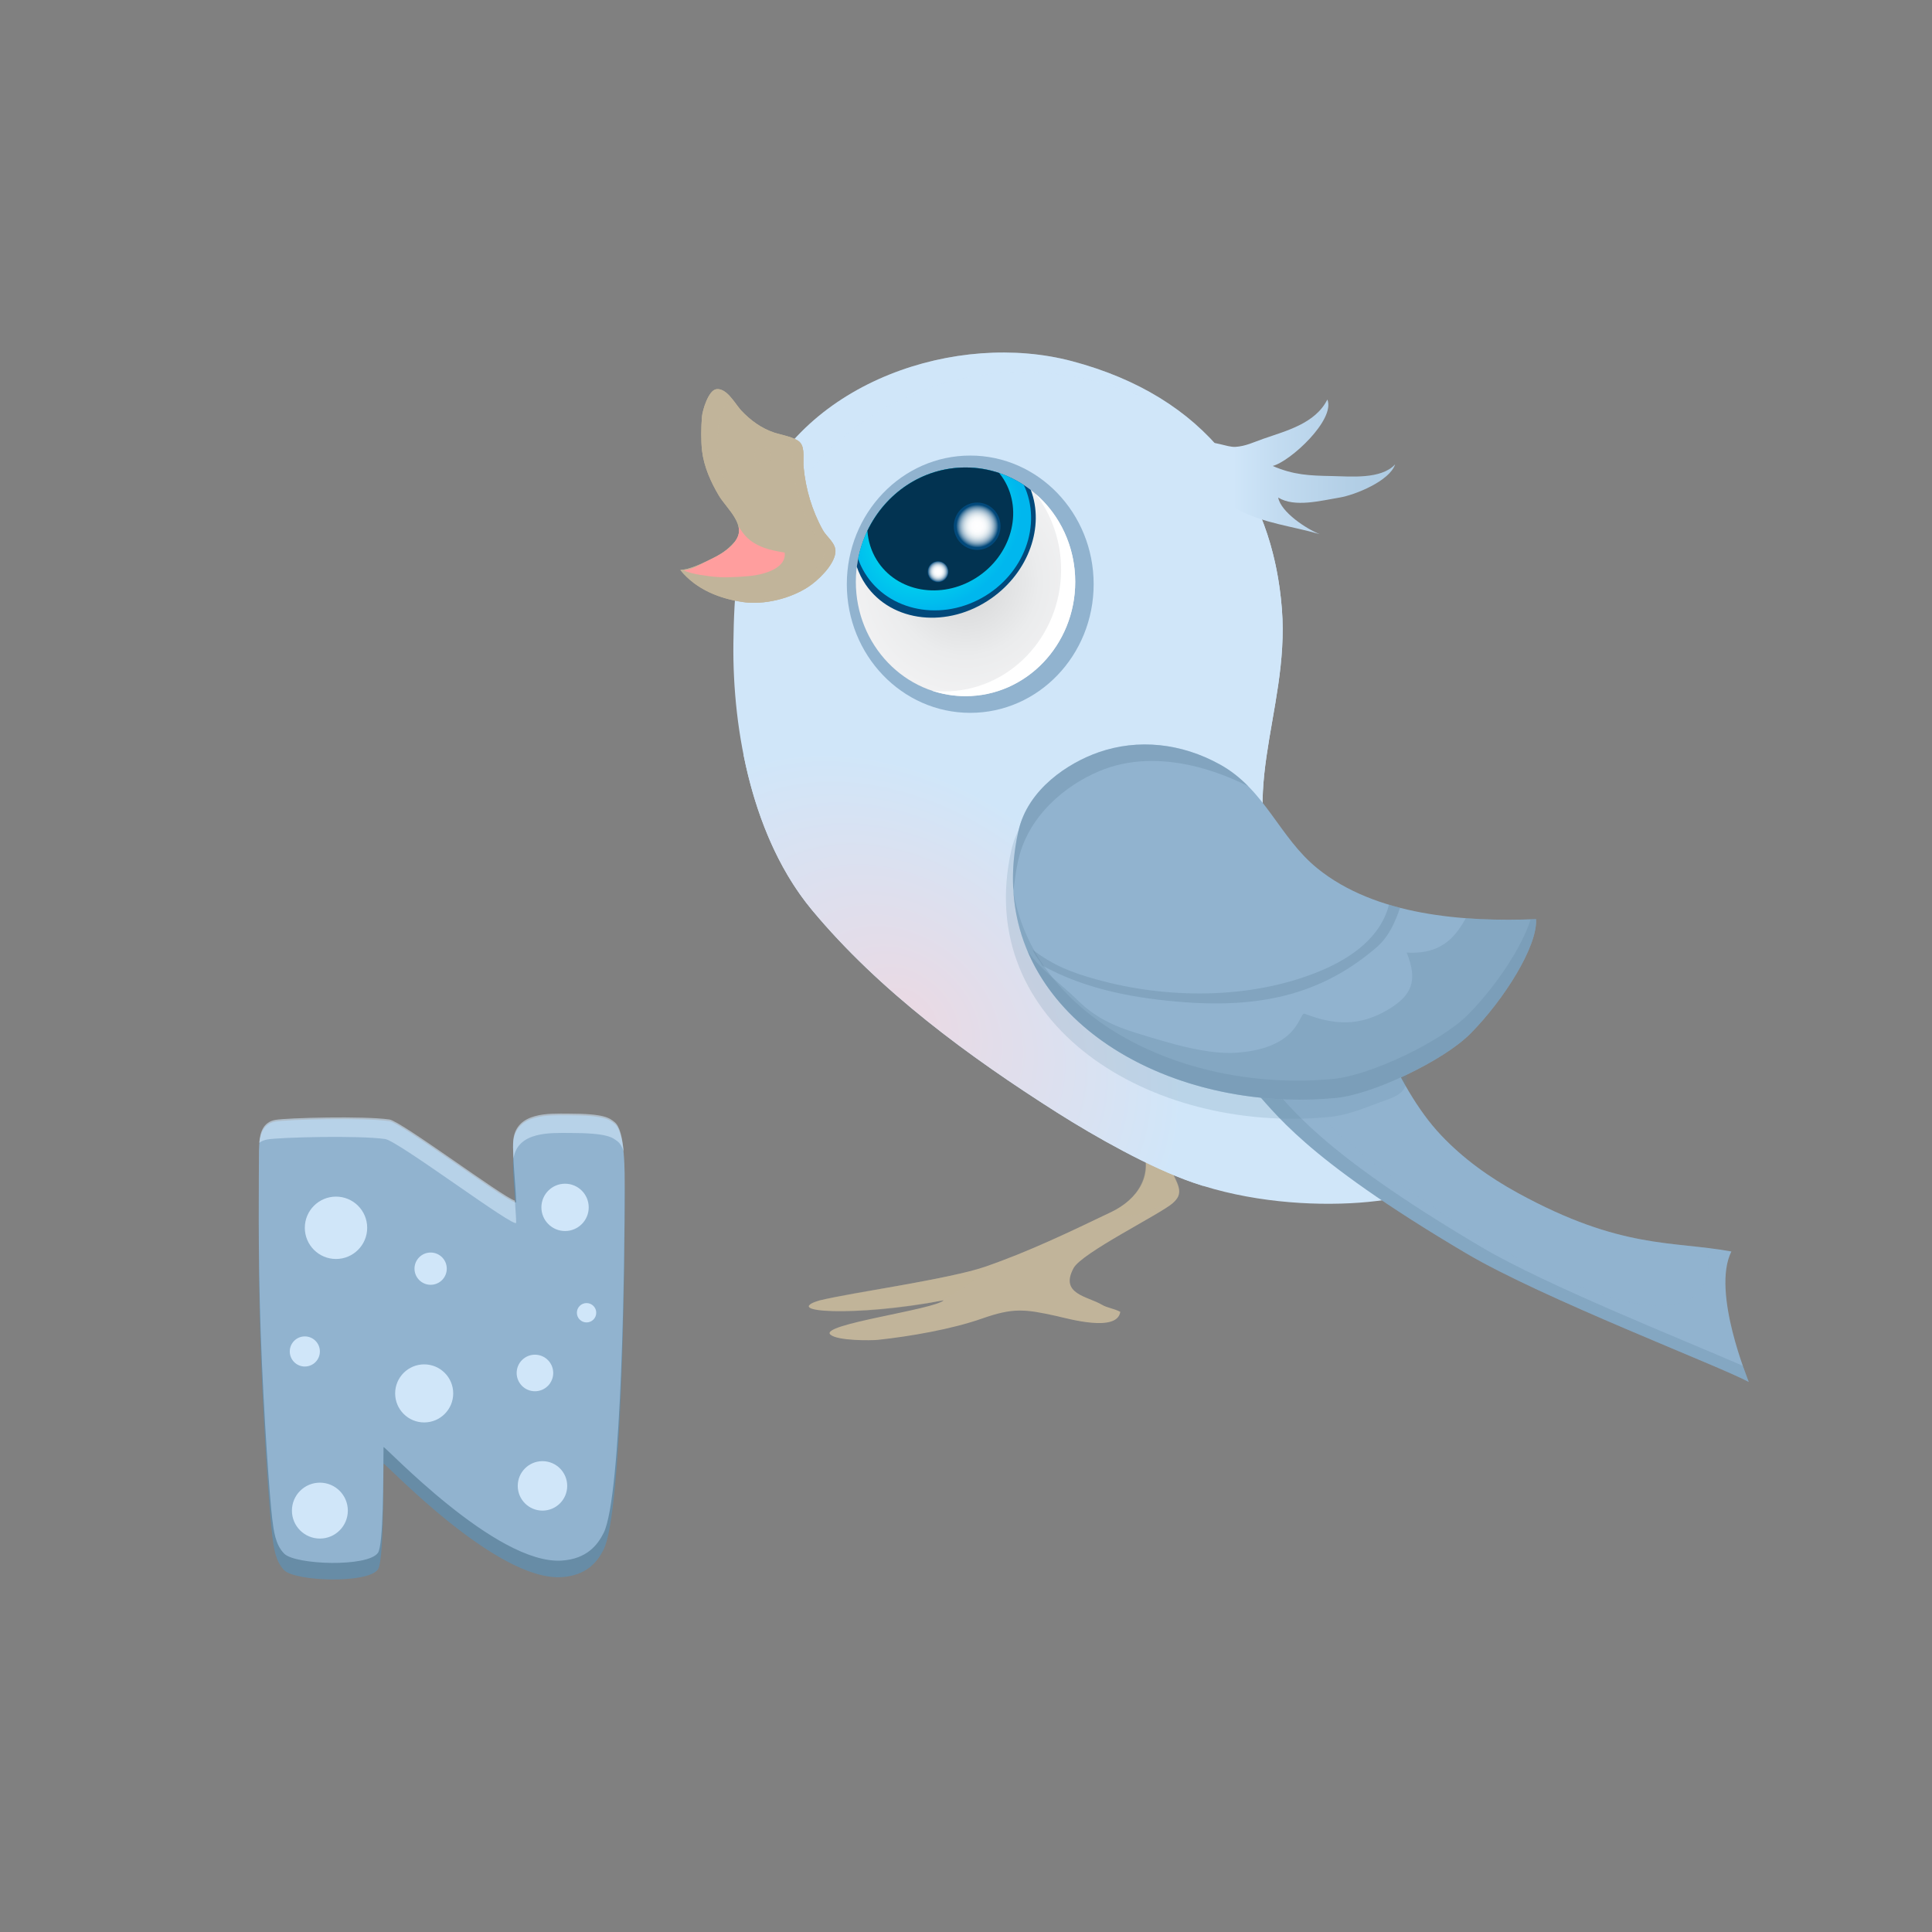 <?xml version="1.0" encoding="utf-8"?>
<!-- Generator: Adobe Illustrator 15.1.0, SVG Export Plug-In . SVG Version: 6.00 Build 0)  -->
<!DOCTYPE svg PUBLIC "-//W3C//DTD SVG 1.1//EN" "http://www.w3.org/Graphics/SVG/1.1/DTD/svg11.dtd">
<svg version="1.1" id="Layer_1" xmlns="http://www.w3.org/2000/svg" xmlns:xlink="http://www.w3.org/1999/xlink" x="0px" y="0px"
	 width="512px" height="512px" viewBox="0 0 512 512" enable-background="new 0 0 512 512" xml:space="preserve">
<rect x="0" y="0" width="512" height="512" fill="#808080" stroke="none"/>
<g>
	<g>
		<path fill="#678CA6" d="M101.639,387.883c-0.078,8.201-0.006,25.918-1.479,28.023c-2.698,3.852-21.873,3.189-24.834,0.229
			c-2.416-2.416-2.795-6.246-3.182-9.232c-0.6-4.645-2.258-27.223-3.051-49.258c-0.762-21.252-0.467-42.318-0.467-46.912
			c0-3.752,0.008-8.332,4.343-9.119c3.104-0.563,23.483-1.09,30.232-0.109c3.339,0.482,33.601,23.258,33.579,21.443
			c-0.049-3.541-1.07-12.918-0.754-16.006c0.771-7.52,9.678-6.998,14.46-6.998c9.905,0,10.997,1.18,12.368,2.236
			c2.879,2.221,2.694,13.021,2.694,17.123c0,17.713-0.683,81.566-5.589,91.354c-1.594,3.176-4.436,6.846-11.043,7.301
			C131.415,419.164,101.646,387.205,101.639,387.883z"/>
		<path fill="#91B3CF" d="M101.639,383.492c-0.078,8.201-0.006,25.922-1.479,28.025c-2.698,3.854-21.873,3.189-24.834,0.229
			c-2.416-2.416-2.795-6.246-3.182-9.232c-0.6-4.643-2.258-27.223-3.051-49.258c-0.762-21.252-0.467-42.318-0.467-46.912
			c0-3.752,0.008-8.332,4.343-9.119c3.104-0.563,23.483-1.088,30.232-0.109c3.339,0.484,33.601,23.258,33.579,21.443
			c-0.049-3.541-1.07-12.92-0.754-16.006c0.771-7.52,9.678-6.998,14.46-6.998c9.905,0,10.997,1.18,12.368,2.236
			c2.879,2.221,2.694,13.021,2.694,17.123c0,17.715-0.683,81.566-5.589,91.354c-1.594,3.174-4.436,6.846-11.043,7.301
			C131.415,414.775,101.646,382.816,101.639,383.492z"/>
		<g opacity="0.6">
			<path fill="#D0E6F9" d="M150.963,300.246c10.236,0,11.367,1.219,12.781,2.311c0.651,0.502,1.15,1.428,1.534,2.611
				c-0.315-3.475-0.989-6.709-2.423-7.816c-1.371-1.057-2.463-2.236-12.368-2.236c-4.782,0-13.688-0.521-14.46,6.998
				c-0.107,1.059-0.059,2.857,0.053,4.906C137.193,299.734,146.119,300.246,150.963,300.246z"/>
			<path fill="#D0E6F9" d="M70.838,301.973c3.209-0.582,24.273-1.127,31.25-0.113c3.449,0.498,34.73,24.039,34.705,22.164
				c-0.018-1.342-0.17-3.494-0.342-5.838c-3.273-0.973-30.117-21.055-33.249-21.51c-6.749-0.979-27.128-0.453-30.232,0.109
				c-3.194,0.582-4.038,3.219-4.263,6.068C69.272,302.436,69.971,302.129,70.838,301.973z"/>
		</g>
		<circle fill="#D0E6F9" cx="89.045" cy="325.381" r="8.264"/>
		<circle fill="#D0E6F9" cx="143.761" cy="393.775" r="6.554"/>
		<circle fill="#D0E6F9" cx="149.746" cy="319.965" r="6.27"/>
		<path fill="#D0E6F9" d="M158.01,347.893c0,1.416-1.149,2.564-2.566,2.564c-1.414,0-2.564-1.148-2.564-2.564
			s1.15-2.564,2.564-2.564C156.86,345.328,158.01,346.477,158.01,347.893z"/>
		<circle fill="#D0E6F9" cx="84.771" cy="400.328" r="7.408"/>
		<circle fill="#D0E6F9" cx="114.123" cy="336.209" r="4.275"/>
		<circle fill="#D0E6F9" cx="112.413" cy="369.266" r="7.694"/>
		<circle fill="#D0E6F9" cx="80.782" cy="358.152" r="3.99"/>
		<circle fill="#D0E6F9" cx="141.766" cy="363.852" r="4.844"/>
	</g>
	<g>
		<path fill="#C1B49A" d="M310.729,318.91c4.055-3.456-0.025-5.987-0.713-10.689c-0.415-2.846-0.156-7.932-3.809-8.856
			c-4.653-1.178-7.17-3.576-3.892,3.605c3.862,8.455-0.959,14.941-7.819,18.221c-11.104,5.314-21.818,10.487-33.44,14.503
			c-9.529,3.289-35.281,6.864-43.836,8.928c-10.448,3.163,9.094,4.397,32.876-0.024c-2.709,2.525-33.154,6.38-30.024,9.098
			c1.899,1.65,10.72,1.577,12.621,1.374c8.516-0.911,19.501-2.812,27.55-5.637c8.186-2.873,11.241-2.562,19.81-0.655
			c2.934,0.653,16.037,4.407,16.836-1.134c-1.901-0.962-3.476-1.049-4.808-1.844c-3.886-2.317-11.31-2.82-7.569-9.744
			C286.683,332.026,307.276,321.854,310.729,318.91z"/>
		<path opacity="0.25" fill="#C1B49A" d="M310.571,318.509c0.816-0.329,1.465-0.754,1.763-1.75c0.85-2.844-1.916-5.77-2.318-8.538
			c-0.415-2.846-0.156-7.932-3.809-8.856c-4.653-1.178-7.17-3.576-3.892,3.605c2.996,6.559,0.475,13.031-5.343,16.837
			c-1.389,0.91-3.171,2.372-0.313,2.368c1.031-0.004,2.082,0.063,3.108-0.004c1.553-0.1,2.915-0.451,4.298-1.09
			c1.886-0.868,3.804-1.614,5.759-2.302C310.084,318.69,310.333,318.604,310.571,318.509z"/>
		<path opacity="0.25" fill="#C1B49A" d="M265.226,334.102c-3.046,2.256-7.759,2.716-11.358,3.539
			c-4.32,0.988-8.679,1.808-13.041,2.606c-7.854,1.433-15.834,2.5-23.606,4.374c-5.846,1.409-0.389,2.621,2.438,2.761
			c8.687,0.425,17.672-0.553,26.236-1.978c5.335-0.887,8.078-3.291,12.343-6.268C260.586,337.492,263.166,336.139,265.226,334.102z"
			/>
		<path fill="#D0E6F9" d="M284.105,95.717c-30.31-8.043-70.851,5.241-83.918,36.848c-4.826,11.671-5.673,25.324-5.828,37.833
			c-0.3,23.753,5.244,52.049,20.862,70.81c17.854,21.445,41.591,38.836,64.941,53.65c10.153,6.44,24.624,14.586,35.962,18.522
			c29.488,10.245,66.342,4.59,64.882-1.708c-3.372-14.509-10.087-27.167-16.641-38.271c-7.191-12.172-16.367-23.012-23.376-35.306
			c-14.725-25.826,0.868-48.992-1.271-76.653C337.246,129.533,319.493,105.104,284.105,95.717z"/>
		<path fill="#D0E6F9" d="M381.007,311.673c-3.372-14.509-10.087-27.167-16.641-38.271c-7.191-12.172-16.367-23.012-23.376-35.306
			c-14.725-25.826,0.868-48.992-1.271-76.653c-1.093-14.068-5.153-26.679-12.387-37.19c4.907,9.976,7.759,21.367,8.644,33.809
			c2.141,30.141-13.452,55.384,1.272,83.522c7.011,13.394,16.187,25.205,23.375,38.471c5.741,10.593,11.606,22.489,15.236,35.902
			C379.422,314.718,381.363,313.216,381.007,311.673z"/>
		<path opacity="0.31" fill="#D0E6F9" d="M205.668,140.001c13.939-32.665,51.475-47.443,83.81-39.132
			c10.729,2.755,19.931,6.773,27.676,11.859c-8.514-7.595-19.479-13.413-33.048-17.011c-30.31-8.043-70.851,5.241-83.918,36.848
			C196.579,141.291,202.761,146.811,205.668,140.001z"/>
		
			<radialGradient id="SVGID_1_" cx="231.187" cy="271.877" r="86.272" gradientTransform="matrix(0.725 0.621 -0.448 0.537 194.186 -19.732)" gradientUnits="userSpaceOnUse">
			<stop  offset="0" style="stop-color:#EBD9E3"/>
			<stop  offset="1" style="stop-color:#D0E6F9"/>
		</radialGradient>
		<path fill="url(#SVGID_1_)" d="M292.752,233.245c-28.451-33.566-68.893-46.83-95.689-33.152
			c3.024,15.111,8.77,29.838,18.159,41.115c17.854,21.445,41.591,38.836,64.941,53.65c10.153,6.44,24.624,14.586,35.962,18.522
			c0.909,0.316,1.822,0.617,2.743,0.902C323.691,290.047,314.593,259.014,292.752,233.245z"/>
		<path fill="#C1B49A" d="M196.12,108.423c-1.604-1.935-3.649-5.588-6.255-5.287c-2.104,0.242-3.707,5.614-3.841,7.309
			c-0.222,2.769-0.283,6.356,0.031,9.031c0.487,4.163,2.312,8.242,4.422,11.811c2.126,3.59,7.913,8.126,4.091,12.47
			c-1.92,2.185-4.008,3.417-6.572,4.64c-2.309,1.103-5.216,2.495-7.704,2.664c4.324,5.327,10.663,7.593,16.437,8.466
			c5.736,0.865,12.722-0.887,17.465-3.996c2.5-1.638,6.815-5.679,7.19-9.095c0.271-2.456-2.283-4.073-3.33-5.958
			c-2.84-5.113-4.57-10.917-5.101-16.754c-0.176-1.935,0.386-4.807-0.827-6.349c-1.165-1.486-5.212-2.15-6.954-2.732
			c-3.352-1.113-6.278-3.231-8.694-5.809C196.361,108.706,196.242,108.571,196.12,108.423z"/>
		<path fill="#C1B49A" d="M196.12,108.423c-1.604-1.935-3.649-5.588-6.255-5.287c-2.104,0.242-3.707,5.614-3.841,7.309
			c-0.222,2.769-0.283,6.356,0.031,9.031c0.487,4.163,2.312,8.242,4.422,11.811c2.126,3.59,7.913,8.126,4.091,12.47
			c-1.92,2.185-4.008,3.417-6.572,4.64c-2.309,1.103-5.216,2.495-7.704,2.664c4.324,5.327,10.663,7.593,16.437,8.466
			c5.736,0.865,12.722-0.887,17.465-3.996c2.5-1.638,6.815-5.679,7.19-9.095c0.271-2.456-2.283-4.073-3.33-5.958
			c-2.84-5.113-4.57-10.917-5.101-16.754c-0.176-1.935,0.386-4.807-0.827-6.349c-1.165-1.486-5.212-2.15-6.954-2.732
			c-3.352-1.113-6.278-3.231-8.694-5.809C196.361,108.706,196.242,108.571,196.12,108.423z"/>
		<path opacity="0.1" fill="#C1B49A" d="M190.478,131.286c1.294,2.185,3.938,4.72,4.953,7.348
			c-0.237-0.623-3.894-12.759-4.767-15.768c-0.894-3.079-0.479-6.868-0.229-10.017c0.129-1.608,1.579-6.526,3.524-7.227
			c-1.182-1.433-2.537-2.667-4.094-2.487c-2.104,0.242-3.707,5.614-3.841,7.309c-0.222,2.769-0.283,6.356,0.031,9.031
			C186.543,123.638,188.367,127.717,190.478,131.286z"/>
		<path opacity="0.3" fill="#C1B49A" d="M218.054,140.477c-2.84-5.113-4.57-10.917-5.101-16.754
			c-0.176-1.935,0.386-4.807-0.827-6.349c-0.566-0.723-1.813-1.249-3.144-1.668c0.086,0.271,0.163,0.555,0.219,0.871
			c0.116,0.693,0.461,1.238,0.641,1.941c0.411,1.634,0.066,3.353,0.219,5.011c0.529,5.836,2.261,11.639,5.098,16.752
			c1.05,1.889,3.601,3.505,3.333,5.961c-0.371,3.413-4.691,7.455-7.192,9.096c-3.922,2.572-9.386,4.208-14.403,4.208
			c5.704,0.81,12.602-0.936,17.298-4.015c2.5-1.638,6.815-5.679,7.19-9.095C221.654,143.979,219.101,142.362,218.054,140.477z"/>
		<path fill="#FF9E9E" d="M187.996,148.396c-2.498,1.193-4.005,2.315-6.789,2.813c2.143,0.744,2.772,0.887,4.352,1.137
			c2.106,0.333,3.048,0.466,5.176,0.606c2.239,0.15,7.383-0.155,9.447-0.504c2.97-0.499,8.285-2.092,7.75-6.012
			c-1.44-0.204-3.932-0.703-5.399-1.253c-4.23-1.583-5.422-3.576-6.76-5.566c-0.336-0.502,0.973,1.313-1.146,4.104
			C193.005,145.858,190.349,147.274,187.996,148.396z"/>
		<ellipse fill="#91B3CF" cx="257.123" cy="154.82" rx="32.706" ry="34.092"/>
		
			<radialGradient id="SVGID_2_" cx="247.84" cy="151.634" r="31.05" gradientTransform="matrix(0.95 0 0 0.962 20.461 8.277)" gradientUnits="userSpaceOnUse">
			<stop  offset="0" style="stop-color:#D0D2D3"/>
			<stop  offset="0.216" style="stop-color:#DBDCDD"/>
			<stop  offset="0.661" style="stop-color:#EBECED"/>
			<stop  offset="1" style="stop-color:#F1F1F2"/>
		</radialGradient>
		<ellipse fill="url(#SVGID_2_)" cx="255.876" cy="154.188" rx="29.07" ry="30.301"/>
		<path fill="#FFFFFF" d="M274.471,130.898c4.212,5.508,6.733,12.482,6.733,20.075c0,17.813-13.854,32.255-30.94,32.255
			c-1.1,0-2.188-0.063-3.26-0.181c2.797,0.936,5.776,1.442,8.872,1.442c16.055,0,29.07-13.566,29.07-30.301
			C284.946,144.825,280.871,136.457,274.471,130.898z"/>
		<path fill="#02497B" d="M227.062,150.217c0.565,1.646,1.344,3.231,2.357,4.713c6.895,10.08,21.801,11.709,33.292,3.641
			c10.003-7.023,14.12-19.081,10.465-28.734c-4.834-3.739-10.818-5.952-17.3-5.952C241.113,123.885,228.931,135.356,227.062,150.217
			z"/>
		
			<radialGradient id="SVGID_3_" cx="238.875" cy="135.966" r="21.901" gradientTransform="matrix(0.617 0.732 -0.865 0.747 217.633 -137.347)" gradientUnits="userSpaceOnUse">
			<stop  offset="0" style="stop-color:#00FFEE"/>
			<stop  offset="1" style="stop-color:#00B7EE"/>
		</radialGradient>
		<path fill="url(#SVGID_3_)" d="M227.396,148.081c0.347,0.972,0.761,1.925,1.267,2.855c5.758,10.631,19.859,14.005,31.498,7.538
			c11.275-6.267,16.101-19.472,11.155-29.957c-4.476-2.931-9.766-4.633-15.44-4.633
			C241.826,123.885,230.106,134.272,227.396,148.081z"/>
		<path fill="#91B3CF" d="M402.209,316.135c27.437,15.039,41.013,12.659,56.627,15.519c-5.37,10.752,4.635,34.417,4.593,34.567
			c-7.913-4.279-54.621-22.107-74.843-34.063c-43.82-25.893-50.628-37.466-56.948-44.014c-3.706-3.838-8.193-7.577-10.857-12.4
			c-2.688-4.859-5.728-9.611-8.106-14.612c-3.207-6.747-5.129-14.325-7.901-21.281c-3.758-9.423-6.28-17.225-3.892-27.673
			c1.379-6.033,6.751-5.074,13.557-5.495c7.659-0.47,12.761-1.127,17.536,4.082c9.75,10.636,17.503,23.736,23.095,37.079
			c6.991,16.688,14.288,39.75,26.828,53.004C387.787,307.076,394.727,312.036,402.209,316.135z"/>
		<path opacity="0.31" fill="#678CA6" d="M392.635,330.521c-43.823-25.896-50.627-37.468-56.948-44.016
			c-3.706-3.842-8.191-7.581-10.858-12.4c-2.688-4.86-5.728-9.611-8.106-14.618c-3.206-6.741-5.13-14.322-7.901-21.277
			c-3.759-9.423-6.279-17.225-3.892-27.673c0.358-1.563,0.986-2.656,1.834-3.425c-2.96,0.435-5.088,1.585-5.882,5.066
			c-2.389,10.449,0.134,18.25,3.892,27.673c2.772,6.956,4.694,14.534,7.901,21.281c2.379,5.001,5.418,9.753,8.106,14.612
			c2.664,4.823,7.151,8.563,10.857,12.4c6.32,6.548,13.128,18.121,56.948,44.014c20.222,11.955,66.93,29.783,74.843,34.063
			c0.012-0.039-0.661-1.681-1.563-4.263C446.704,355.304,409.956,340.757,392.635,330.521z"/>
		<path opacity="0.18" fill="#91B3CF" d="M450.265,342.308c2.289-2.763,2.905-6.742,2.062-11.611
			c-13.199-1.577-26.538-1.637-50.117-14.562c-7.482-4.099-14.422-9.059-20.313-15.287c-12.54-13.254-19.837-36.315-26.828-53.004
			c-2.972-7.093-6.56-14.111-10.729-20.732c-14.109-5.34-25.022-5.796-29.725-0.117c-10.071,12.158,6.359,44.762,43.818,76.605
			C395.893,335.445,440.191,354.469,450.265,342.308z"/>
		<path opacity="0.2" fill="#678CA6" d="M289.22,204.431c-7.902,2.766-18.683,9.677-21.196,20.846
			c-10.366,46.019,36.717,75.257,84.174,70.745c4.453-0.425,8.588-2.032,12.73-3.618c4.532-1.732,8.486-2.3,7.827-7.953
			c-1.127-9.73-4.945-18.232-9.698-26.655c-4.643-8.22-12.325-13.852-17.382-21.653c-4.179-6.451-8.486-12.856-13.37-18.899
			c-3.052-3.772-6.531-7.171-10.777-9.54C311.245,201.97,299.722,200.755,289.22,204.431z"/>
		<path fill="#91B3CF" d="M291.093,199.378c-7.905,2.764-18.686,9.675-21.199,20.843c-10.366,46.022,36.717,75.257,84.175,70.748
			c9.527-0.908,28.404-9.762,35.659-17.099c8.863-8.967,17.777-23.125,17.339-30.277c-18.966,0.74-42.464-0.899-57.963-13.476
			c-10.118-8.211-13.801-20.829-25.704-27.467C313.116,196.917,301.596,195.703,291.093,199.378z"/>
		<path opacity="0.36" fill="#678CA6" d="M270.259,226.348c3.452-11.983,14.277-19.527,22.533-22.563
			c7.969-2.929,16.623-2.575,24.82-0.456c6.06,1.566,11.591,4.177,13.227,5.084c-2.135-2.177-4.542-4.148-7.439-5.763
			c-10.283-5.733-21.804-6.948-32.307-3.272c-7.905,2.764-18.686,9.675-21.199,20.843c-1.195,5.299-1.624,10.376-1.382,15.203
			C268.609,237.279,268.923,230.985,270.259,226.348z"/>
		<path opacity="0.36" fill="#678CA6" d="M368.089,239.757c-0.312,1.22-0.736,2.434-1.315,3.628
			c-3.419,7.055-10.735,11.472-17.693,14.257c-18.108,7.256-40.07,7.091-58.657,1.877c-6.56-1.84-11.251-3.654-16.759-7.828
			c0.675,1.734,1.69,2.538,2.554,4.178c11.701,6.506,25.276,8.823,37.89,9.744c21.793,1.592,37.156-2.945,50.651-14.519
			c3.371-2.89,5.058-6.933,6.262-10.516C370.035,240.327,369.057,240.05,368.089,239.757z"/>
		<g opacity="0.31">
			<path fill="#678CA6" d="M407.066,243.594c-5.89,0.228-12.209,0.228-18.594-0.256c-2.322,3.971-5.722,9.731-15.699,9.1
				c3.117,7.578,1.259,11.467-4.988,15.16c-7.482,4.422-14.133,4.104-22.009,1.065c-1.596-0.613-1.061,9.04-17.895,10.303
				c-8.212,0.616-18.483-2.703-26.349-5.088c-6.218-1.881-11.26-4.178-15.948-8.812c-4.035-3.99-9.894-8.106-13.331-13.143
				c11.368,27.055,46.484,42.402,81.814,39.046c9.527-0.908,28.404-9.762,35.659-17.099
				C398.591,264.904,407.505,250.746,407.066,243.594z"/>
		</g>
		<path opacity="0.31" fill="#678CA6" d="M407.066,243.594c-0.476,0.02-0.955,0.034-1.433,0.049
			c-2.362,7.568-9.458,18.023-16.531,25.175c-7.256,7.337-26.13,16.192-35.659,17.097c-39.642,3.768-79.014-16.015-84.868-49.454
			c2.582,36.484,43.894,58.464,85.493,54.51c9.527-0.908,28.404-9.762,35.659-17.099
			C398.591,264.904,407.505,250.746,407.066,243.594z"/>
		<linearGradient id="SVGID_4_" gradientUnits="userSpaceOnUse" x1="326.761" y1="123.715" x2="372.153" y2="123.715">
			<stop  offset="0" style="stop-color:#D0E6F9"/>
			<stop  offset="0.245" style="stop-color:#C3DCF1"/>
			<stop  offset="0.673" style="stop-color:#B3CFE6"/>
			<stop  offset="1" style="stop-color:#ADCBE2"/>
		</linearGradient>
		<path fill="url(#SVGID_4_)" d="M327.918,134.983c-3.255-1.738-3.784-5.042-4.708-8.41c-0.242-0.888-1.471-10.133-3.932-9.042
			c2.062-0.914,5.827,1.03,8.114,0.894c2.692-0.16,4.893-1.265,7.38-2.136c6.061-2.116,13.789-4.031,16.991-10.412
			c2.186,5.302-9.739,16.376-14.496,17.607c5.589,2.398,9.708,2.565,15.764,2.674c4.775,0.087,12.993,0.951,16.692-3.103
			c-1.408,4.378-10.619,8.133-14.751,8.808c-4.87,0.792-11.856,2.695-16.239-0.005c0.721,3.869,7.493,8.318,10.987,9.695
			C342.224,139.366,334.952,138.736,327.918,134.983z"/>
		<path fill="#023351" d="M229.868,140.651c0.185,2.698,0.988,5.345,2.47,7.743c5.259,8.509,17.057,10.627,26.354,4.732
			c9.294-5.896,12.566-17.571,7.309-26.08c-0.372-0.602-0.778-1.168-1.214-1.704c-2.807-0.944-5.8-1.457-8.91-1.457
			C244.49,123.885,234.641,130.711,229.868,140.651z"/>
		
			<radialGradient id="SVGID_5_" cx="251.088" cy="136.323" r="5.903" gradientTransform="matrix(0.95 0 0 0.962 20.461 8.277)" gradientUnits="userSpaceOnUse">
			<stop  offset="0" style="stop-color:#FFFFFF"/>
			<stop  offset="0.249" style="stop-color:#FDFDFE"/>
			<stop  offset="0.387" style="stop-color:#F5F8FA"/>
			<stop  offset="0.497" style="stop-color:#E7EEF2"/>
			<stop  offset="0.593" style="stop-color:#D3E0E8"/>
			<stop  offset="0.679" style="stop-color:#BACDDB"/>
			<stop  offset="0.759" style="stop-color:#9BB7CB"/>
			<stop  offset="0.834" style="stop-color:#769CB7"/>
			<stop  offset="0.904" style="stop-color:#4B7DA1"/>
			<stop  offset="0.969" style="stop-color:#1B5B88"/>
			<stop  offset="1" style="stop-color:#02497B"/>
		</radialGradient>
		<path fill="url(#SVGID_5_)" d="M265.157,139.456c0,3.464-2.774,6.276-6.195,6.276c-3.423,0-6.195-2.813-6.195-6.276
			c0-3.469,2.772-6.279,6.195-6.279C262.383,133.177,265.157,135.986,265.157,139.456z"/>
		
			<radialGradient id="SVGID_6_" cx="240.153" cy="148.853" r="2.897" gradientTransform="matrix(0.95 0 0 0.962 20.461 8.277)" gradientUnits="userSpaceOnUse">
			<stop  offset="0" style="stop-color:#FFFFFF"/>
			<stop  offset="0.249" style="stop-color:#FDFDFE"/>
			<stop  offset="0.387" style="stop-color:#F5F8FA"/>
			<stop  offset="0.497" style="stop-color:#E7EEF2"/>
			<stop  offset="0.593" style="stop-color:#D3E0E8"/>
			<stop  offset="0.679" style="stop-color:#BACDDB"/>
			<stop  offset="0.759" style="stop-color:#9BB7CB"/>
			<stop  offset="0.834" style="stop-color:#769CB7"/>
			<stop  offset="0.904" style="stop-color:#4B7DA1"/>
			<stop  offset="0.969" style="stop-color:#1B5B88"/>
			<stop  offset="1" style="stop-color:#02497B"/>
		</radialGradient>
		<ellipse fill="url(#SVGID_6_)" cx="248.575" cy="151.511" rx="2.751" ry="2.788"/>
		<ellipse opacity="0.3" fill="#C1B49A" cx="202.118" cy="120.711" rx="2.205" ry="2.232"/>
	</g>
</g>
</svg>
